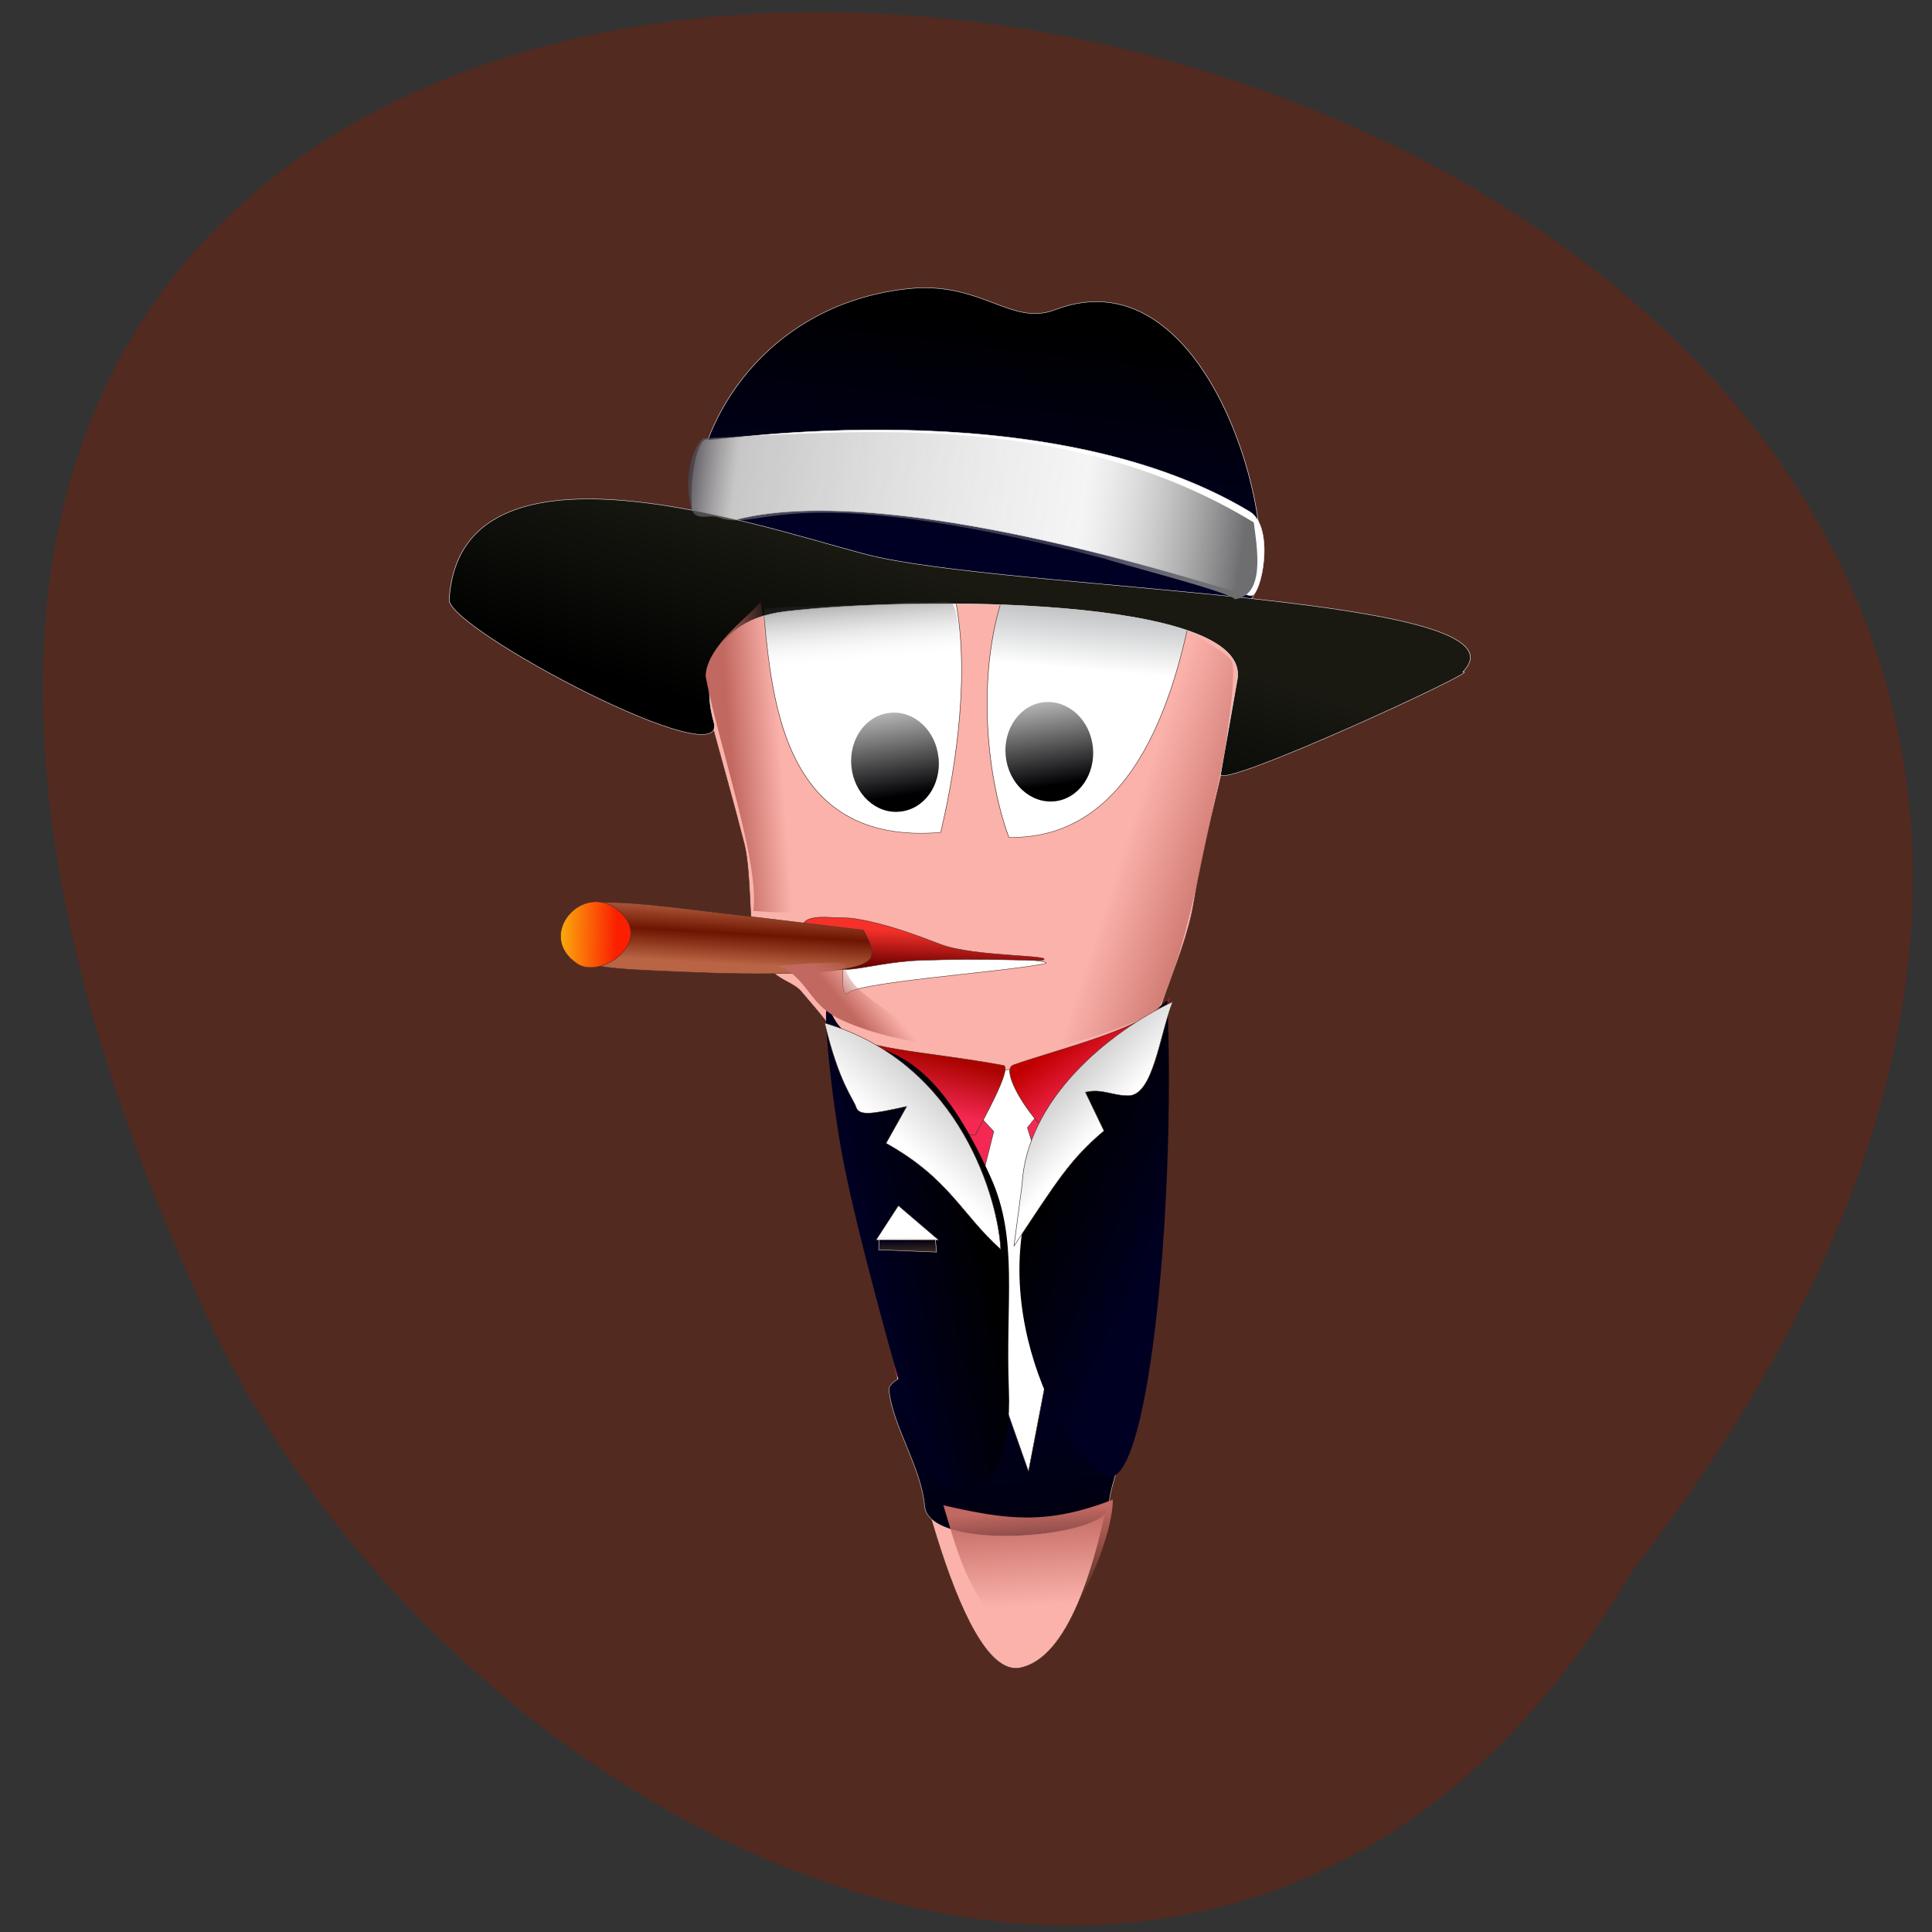<svg xmlns="http://www.w3.org/2000/svg" viewBox="0 0 22 22" xmlns:xlink="http://www.w3.org/1999/xlink"><rect x="0" y="0" width="22" height="22" fill="#333333" stroke="none"/><defs><linearGradient id="L" gradientUnits="userSpaceOnUse" x1="184.69" y1="466.93" x2="183.56" y2="490.7" gradientTransform="matrix(0.046 -0.005 0.005 0.045 1.142 -2.897)" xlink:href="#I"/><linearGradient id="E" gradientUnits="userSpaceOnUse" x1="174.13" y1="288.92" x2="172.85" y2="256.91" gradientTransform="matrix(0.046 -0.005 0.005 0.045 1.043 -3)"><stop stop-color="#000"/><stop offset="0.071" stop-color="#000002"/><stop offset="1" stop-color="#fff"/></linearGradient><linearGradient id="C" gradientUnits="userSpaceOnUse" x1="93.72" y1="319.47" x2="99.53" y2="290.09"><stop stop-color="#b96444"/><stop offset="0.5" stop-color="#6e1400"/><stop offset="1" stop-color="#b96444"/></linearGradient><linearGradient id="D" gradientUnits="userSpaceOnUse" x1="35.678" y1="297.78" x2="58.12" y2="299.71"><stop stop-color="#fba30c"/><stop offset="1" stop-color="#fb1f00"/></linearGradient><linearGradient id="F" gradientUnits="userSpaceOnUse" x1="174.13" y1="288.92" x2="172.85" y2="256.91" gradientTransform="matrix(0.046 -0.005 0.005 0.045 2.8 -3.124)" xlink:href="#E"/><linearGradient id="K" gradientUnits="userSpaceOnUse" x1="146.67" y1="333.62" x2="153.68" y2="329.09" gradientTransform="matrix(0.046 -0.005 0.005 0.045 1.142 -2.897)" xlink:href="#I"/><linearGradient id="G" gradientUnits="userSpaceOnUse" x1="168.69" y1="230.99" x2="168.37" y2="249.23" gradientTransform="matrix(0.047 -0.005 0.005 0.045 0.982 -2.878)"><stop stop-color="#000" stop-opacity="0.463"/><stop offset="1" stop-color="#e5e5e5" stop-opacity="0"/></linearGradient><linearGradient id="J" gradientUnits="userSpaceOnUse" x1="126.25" y1="280.66" x2="138.74" y2="281.11" gradientTransform="matrix(0.046 -0.005 0.005 0.045 1.142 -2.897)" xlink:href="#I"/><linearGradient id="H" gradientUnits="userSpaceOnUse" x1="126.11" y1="197.7" x2="264.39" y2="235.47" gradientTransform="matrix(0.045 -0.005 0.005 0.052 1.044 -4.447)"><stop stop-color="#342f39"/><stop offset="0.107" stop-color="#908e8e" stop-opacity="0.498"/><stop offset="0.713" stop-color="#d5d5d5" stop-opacity="0.247"/><stop offset="1" stop-color="#6e6e70"/></linearGradient><linearGradient id="I" gradientUnits="userSpaceOnUse" x1="248.97" y1="311.44" x2="222.04" y2="299.51" gradientTransform="matrix(0.046 -0.005 0.005 0.045 1.142 -2.897)"><stop stop-color="#c16860"/><stop offset="1" stop-color="#c16860" stop-opacity="0"/></linearGradient><linearGradient id="B" gradientUnits="userSpaceOnUse" x1="176.53" y1="314.5" x2="173.44" y2="332.12"><stop stop-color="#f5312a"/><stop offset="1" stop-color="#6b0000"/></linearGradient><linearGradient id="3" gradientUnits="userSpaceOnUse" x1="149.06" y1="497.07" x2="202.85" y2="490.75" gradientTransform="matrix(0.027 -0.003 0.002 0.023 4.854 3.894)"><stop stop-color="#000025"/><stop offset="1" stop-color="#000"/></linearGradient><linearGradient id="A" gradientUnits="userSpaceOnUse" x1="67" y1="175.37" x2="107.94" y2="94.57"><stop stop-color="#000"/><stop offset="1" stop-color="#191912"/></linearGradient><linearGradient id="2" gradientUnits="userSpaceOnUse" x1="198.2" y1="410.76" x2="208.27" y2="387.24"><stop stop-color="#f52853"/><stop offset="1" stop-color="#ab0400"/></linearGradient><linearGradient id="0" gradientUnits="userSpaceOnUse" x1="212.52" y1="530.51" x2="208.03" y2="689.59"><stop stop-color="#000023"/><stop offset="1" stop-color="#000"/></linearGradient><linearGradient id="1" gradientUnits="userSpaceOnUse" x1="221.81" y1="390.39" x2="237.29" y2="413.92"><stop stop-color="#c00000"/><stop offset="1" stop-color="#f52853"/></linearGradient><linearGradient id="4" gradientUnits="userSpaceOnUse" x1="153.32" y1="398.1" x2="281.01" y2="300.49"><stop stop-color="#fff"/><stop offset="1" stop-color="#000"/></linearGradient><linearGradient id="9" gradientUnits="userSpaceOnUse" x1="238.27" y1="19.888" x2="208.19" y2="128.85"><stop stop-color="#000"/><stop offset="1" stop-color="#000025"/></linearGradient><linearGradient id="5" gradientUnits="userSpaceOnUse" x1="270.57" y1="495.26" x2="216" y2="468.6" gradientTransform="matrix(0.027 -0.003 0.002 0.023 4.854 3.894)" xlink:href="#0"/><linearGradient id="8" gradientUnits="userSpaceOnUse" x1="265.46" y1="155.2" x2="256.16" y2="194.83"><stop stop-color="#a8abad"/><stop offset="1" stop-color="#fff"/></linearGradient><linearGradient id="6" gradientUnits="userSpaceOnUse" x1="251.22" y1="424.77" x2="146.74" y2="324.44"><stop stop-color="#fff"/><stop offset="1" stop-color="#000" stop-opacity="0.988"/></linearGradient><linearGradient id="7" gradientUnits="userSpaceOnUse" x1="167.25" y1="473.57" x2="168.01" y2="466.34"><stop stop-color="#452f25"/><stop offset="1" stop-color="#452f25" stop-opacity="0"/></linearGradient></defs><path d="m 18.57 17.914 c 14.879 -19.211 -27.395 -26.656 -16.16 -2.809 c 2.988 6.148 11.793 10.266 16.16 2.809" fill="#522a20"/><g fill-rule="evenodd"><g stroke-width="0.216" stroke-miterlimit="2.414" transform="matrix(0.027 -0.003 0.002 0.023 4.854 3.894)"><g stroke="#452f25"><path d="m 100.42 157.81 c -0.529 16.344 8.311 63.34 14.185 105.67 c 1.866 14.04 -0.922 39.612 0.56 47.906 c 3.656 20.472 13.616 20.456 17.84 27.525 c 14.843 24.92 16.09 25.76 16.02 55.46 c 0.022 26.945 1.511 52.17 4.04 78.892 l 4.978 51.03 c 2.346 23.769 14.836 161.01 41.88 158.21 c 40.36 -4.319 60.23 -167.04 65.13 -206.87 c 3.604 -28.24 3.122 -36.24 6.217 -63.67 c 4.36 -40.41 22.284 -64.858 29.02 -95.48 c 12.05 -54.858 33.36 -104.98 34.05 -160.68 c 1.719 -137.27 -229.05 -151.44 -233.93 2.03" fill="#fbb2ab"/><path d="m 145.99 376.9 l 70.93 19.895 l 58.18 -7.193 l -21.322 148.91 l -95 -5.681 l -12.784 -155.93" fill="#f52853"/></g><path d="m 155.2 538.62 c 0.034 18.311 10.648 39.616 10.694 59.48 c 0.027 23.491 78.04 25.755 77.27 9.255 c -0.522 -10.943 27.374 -66.15 14.204 -73.08 c -26.79 -13.744 -99.94 -7.827 -102.16 4.342" fill="url(#0)" stroke="#ccc2be"/><g stroke="#452f25"><path d="m 209.02 388.25 l 22.05 0.742 l -1.477 20.548 l -7.03 8.484 l 12.714 66.63 l -24.754 102.04 l -22.02 -101.42 l 19.851 -67.22 l -7.755 -11.982 l 8.418 -17.816" fill="#fff"/><path d="m 278.52 383.97 c 1.01 -6.615 10.894 -26.16 7.887 -21.852 c -9.529 13.711 -47.914 18.957 -67.42 24.392 c -5.105 1.461 1.7 19.374 8.934 30.603 c 5.04 7.857 17.727 -6.857 27.478 -12.943 c 9.606 -6.103 21.468 -7.791 23.12 -20.2" fill="url(#1)"/><path d="m 139.63 355.59 c 17.07 16.03 41.876 18.833 75.14 30.588 c 4.13 1.358 -11.781 27.949 -14.06 32.34 c -1.977 4.253 -48.652 -37.09 -51.896 -40.24 c -2.172 -1.987 -3.511 -20.454 -9.177 -22.687" fill="url(#2)"/></g></g><path d="m 11.488 15.82 c 0.059 1.438 -0.805 1.426 -1.043 0.625 c -0.262 -0.875 -0.688 -2.43 -0.836 -3.195 c -0.152 -0.762 -0.266 -2.01 -0.164 -1.762 c 0.305 0.75 0.945 -0.07 1.84 1.926 c 0.313 0.699 0.164 1.398 0.203 2.406" fill="url(#3)"/><path d="m 141.67 355.66 c 3.816 30.508 9.387 38.947 10.06 43 c 0.937 4.43 6.069 4.354 21.18 2.364 l -9.954 16.942 c 25.16 20.802 28.873 38.863 44.04 58.3 c 0.813 -23.04 -9.387 -93.35 -65.33 -120.6" transform="matrix(0.027 -0.003 0.002 0.023 4.854 3.894)" fill="url(#4)" stroke="#452f25" stroke-width="0.216" stroke-miterlimit="2.414"/><path d="m 13.293 11.391 c -0.695 0.559 -0.957 1.078 -1.309 1.664 c -0.918 1.527 0.07 3.453 0.602 3.746 c 0.48 0.266 0.805 -3 0.707 -5.41" fill="url(#5)"/><g stroke-width="0.216" stroke-miterlimit="2.414"><g stroke="#452f25"><path d="m 287.84 364.19 c -27.78 11.352 -64.66 39.921 -69.56 81.47 l -5.636 29.721 c 20.759 -30.15 26.686 -39.461 41.796 -51.641 l -6.339 -19.929 c 6.975 -1.064 11.145 3.235 17.814 4.03 c 10.437 1.25 15.13 -27.72 21.922 -43.659" transform="matrix(0.027 -0.003 0.002 0.023 4.854 3.894)" fill="url(#6)"/><path d="m 155.26 464.88 l 10.576 -15.658 l 15.633 19.14 l -26.21 -3.485" transform="matrix(0.027 -0.003 0.002 0.023 4.854 3.894)" fill="#fff"/></g><path d="m 156.65 464.01 l 23.411 3.668 l 0.035 6.394 l -24.09 -4.267 l 0.646 -5.795" transform="matrix(0.027 -0.003 0.002 0.023 4.854 3.894)" fill="url(#7)" stroke="#dcd6d2"/><g transform="matrix(0.027 -0.003 0.002 0.023 4.854 3.894)"><g stroke="#452f25"><path d="m 197.07 268.52 c 18.718 -65.976 36.03 -183.59 -49.567 -177.78 c -20.489 1.518 -16.392 38.968 -16.381 52.44 c 0.096 48.2 -2.121 123.23 65.948 125.34" fill="#fff"/><path d="m 225.39 274.67 c -13.898 -59.693 -2.131 -186.09 82.21 -165.45 c 19.944 4.807 7.542 41.662 4.509 54.769 c -10.922 46.876 -33.08 118.83 -86.72 110.68" fill="url(#8)"/></g><g stroke="#ece8e6"><path d="m 105.03 107.76 c -0.005 -50.948 36.81 -107.68 97.73 -107.63 c 31.2 -0.062 42 24.2 60.957 18.355 c 68.61 -21.14 88.2 128.87 72.18 151.65 c -9.34 13.216 -21.394 -4.98 -35.426 -7.01 l -145.94 -21.281 c -5.713 0.007 -128.9 -18.549 -56.694 -18.535 c 9.961 -0.016 8.493 -8.481 7.197 -15.545" fill="url(#9)"/><path d="m 106.38 109.13 c 60.921 -30.525 223.39 59.05 228.85 60.23 c 4.305 1.034 12.729 -32.15 2.534 -41.32 c -81.26 -71.73 -221.83 -63.53 -223.35 -64.58 c -5.649 -4.131 -12.336 30.991 -8.03 45.668" fill="#fff"/><path d="m 420.94 218.31 c 33.999 -32.541 -173.73 -62.6 -239.5 -87.93 c -32.33 -12.335 -169.68 -94.24 -181.23 -2.711 c -1.787 13.948 111.21 103.13 106.09 74.19 c -2.345 -13.579 -2.442 -49.859 34.05 -50.15 c 53.646 -0.482 195.3 17.868 186.13 58.05 l -10.354 45.39 c -1.881 8.237 116.07 -38.25 104.82 -36.838" fill="url(#A)"/></g><g stroke="#452f25"><g fill="#452f25"><path d="m 185.1 223.91 c -17.14 0.02 -15.769 28.334 0.575 25.629 c 15.02 -2.691 13.1 -26.24 -0.575 -25.629"/><path d="m 242.41 226.8 c -14.209 0.025 -19.695 26.31 -2.789 25.572 c 16.472 -0.79 14.671 -20.694 2.789 -25.572"/></g><path d="m 151.69 343.04 c -2.62 -3.595 0.886 -11.983 -1.559 -15.903 c -4.283 -6.385 -13.657 -11.48 -10.66 -19.07 c 3.579 -9.243 9.971 3.267 18.996 9.01 c 9.01 5.915 20.683 4.723 24.959 6.098 l 30.581 8.844 c 7.565 2.288 28.18 6.138 20.811 6.638 c -20.21 1.724 -81.16 -1.432 -83.11 4.206" fill="#fff"/><path d="m 132.39 307.05 c 6.418 3.705 -1.195 -6.533 16.489 -2.688 c 2.16 0.431 6.378 0.764 10.07 2.07 c 12.1 4.04 23.256 10.557 34.12 17.04 c 13.517 8.01 48.51 11.51 41.768 13.293 c -0.609 0.272 -24.526 -4.319 -50.693 -6.59 c -11.917 -1.082 -22.604 0.574 -28.752 0.528 c -10.816 -0.259 -8.219 -1.503 -8.841 -2.786 c -4.237 -8.625 -13.745 -10.454 -14.167 -20.867" fill="url(#B)"/><path d="m 161.23 312.23 l -79.41 -21.774 c -10.885 -2.858 -23.944 -5.977 -30.381 -6.06 c -9.351 -0.257 -7.692 5.987 -10.653 8.05 c -2.96 2.063 -0.032 2.069 0.168 4.856 c 0.14 3.471 0.025 3.112 0.209 6.07 c 0.34 6.258 -6.161 10.315 26.554 16.479 c 16.438 3.01 64.53 12.566 86.86 10.06 c 11.688 -1.363 10.795 -6.306 6.649 -17.683" fill="url(#C)"/><path d="m 40.47 313.14 c 9.05 8.856 32.601 -6.112 19.85 -23.01 c -13.648 -18.387 -36.879 6.463 -19.85 23.01" fill="url(#D)"/></g></g></g></g><path d="m 10.688 8.629 c 0.031 0.313 -0.164 0.586 -0.438 0.613 c -0.273 0.031 -0.523 -0.199 -0.555 -0.512 c -0.031 -0.313 0.164 -0.586 0.441 -0.613 c 0.273 -0.027 0.52 0.199 0.551 0.512" fill="url(#E)"/><path d="m 12.445 8.508 c 0.031 0.313 -0.164 0.59 -0.438 0.617 c -0.273 0.027 -0.523 -0.203 -0.555 -0.516 c -0.031 -0.309 0.164 -0.586 0.438 -0.613 c 0.277 -0.027 0.523 0.203 0.555 0.512" fill="url(#F)"/><g fill-rule="evenodd"><path d="m 8.703 6.934 c 0.547 -0.055 1.086 -0.023 1.633 -0.078 c 0.098 -0.012 0.195 0.008 0.301 0 c 0.086 -0.012 0.141 -0.012 0.195 0.008 c 0.07 0.023 0.098 0.422 0.094 0.457 c -0.012 0.555 0.004 1.07 -0.063 1.629 c -0.137 0.387 -0.141 0.496 -0.16 0.48 c -0.328 0.016 -0.602 -0.02 -0.906 -0.156 c -0.969 -0.402 -1.074 -1.5 -1.094 -2.34" fill="url(#G)"/><path d="m 8.188 5.895 c -0.109 -0.047 -0.27 0.051 -0.313 -0.102 c -0.082 -0.281 -0.027 -0.652 0.129 -0.801 c 1.91 -0.094 4.219 -0.293 6.273 0.957 c 0.039 0.301 0.133 0.832 -0.219 0.875 c -0.004 -0.07 -1.441 -0.438 -1.473 -0.461 c -3.641 -0.938 -3.902 -0.297 -4.398 -0.469" fill="url(#H)"/><path d="m 13.504 7.129 c 0 0.09 0.496 0.293 0.527 0.414 c 0.027 0.113 -0.004 0.422 -0.027 0.582 c -0.02 0.121 -0.039 0.367 -0.078 0.543 c -0.258 1.164 -0.395 2.078 -0.73 2.816 c -0.457 0.336 -2.07 0.676 -2.406 0.637 c 0.836 -1.367 0.75 -3.313 2.715 -4.992" fill="url(#I)"/><path d="m 8.66 6.852 c -0.074 0.121 -0.617 0.496 -0.625 0.848 c 0.148 0.781 0.621 2.137 0.543 2.672 c 0.504 0.047 0.762 -0.016 0.848 -0.066 c -0.477 -0.699 -0.566 -2.34 -0.766 -3.453" fill="url(#J)"/><path d="m 8.852 11 c 0.125 -0.016 0.652 -0.051 0.77 -0.035 c -0.008 0.344 0.652 0.574 0.883 0.902 c -0.25 -0.012 -0.855 -0.18 -1.055 -0.328 c -0.238 -0.152 -0.309 -0.453 -0.598 -0.539" fill="url(#K)"/><path d="m 10.738 17.14 c 0.734 0.168 1.18 0.227 1.934 -0.063 c 0 0.453 -0.465 1.563 -0.93 1.738 c -0.711 -0.535 -0.813 -1.063 -1 -1.676" fill="url(#L)"/></g></svg>